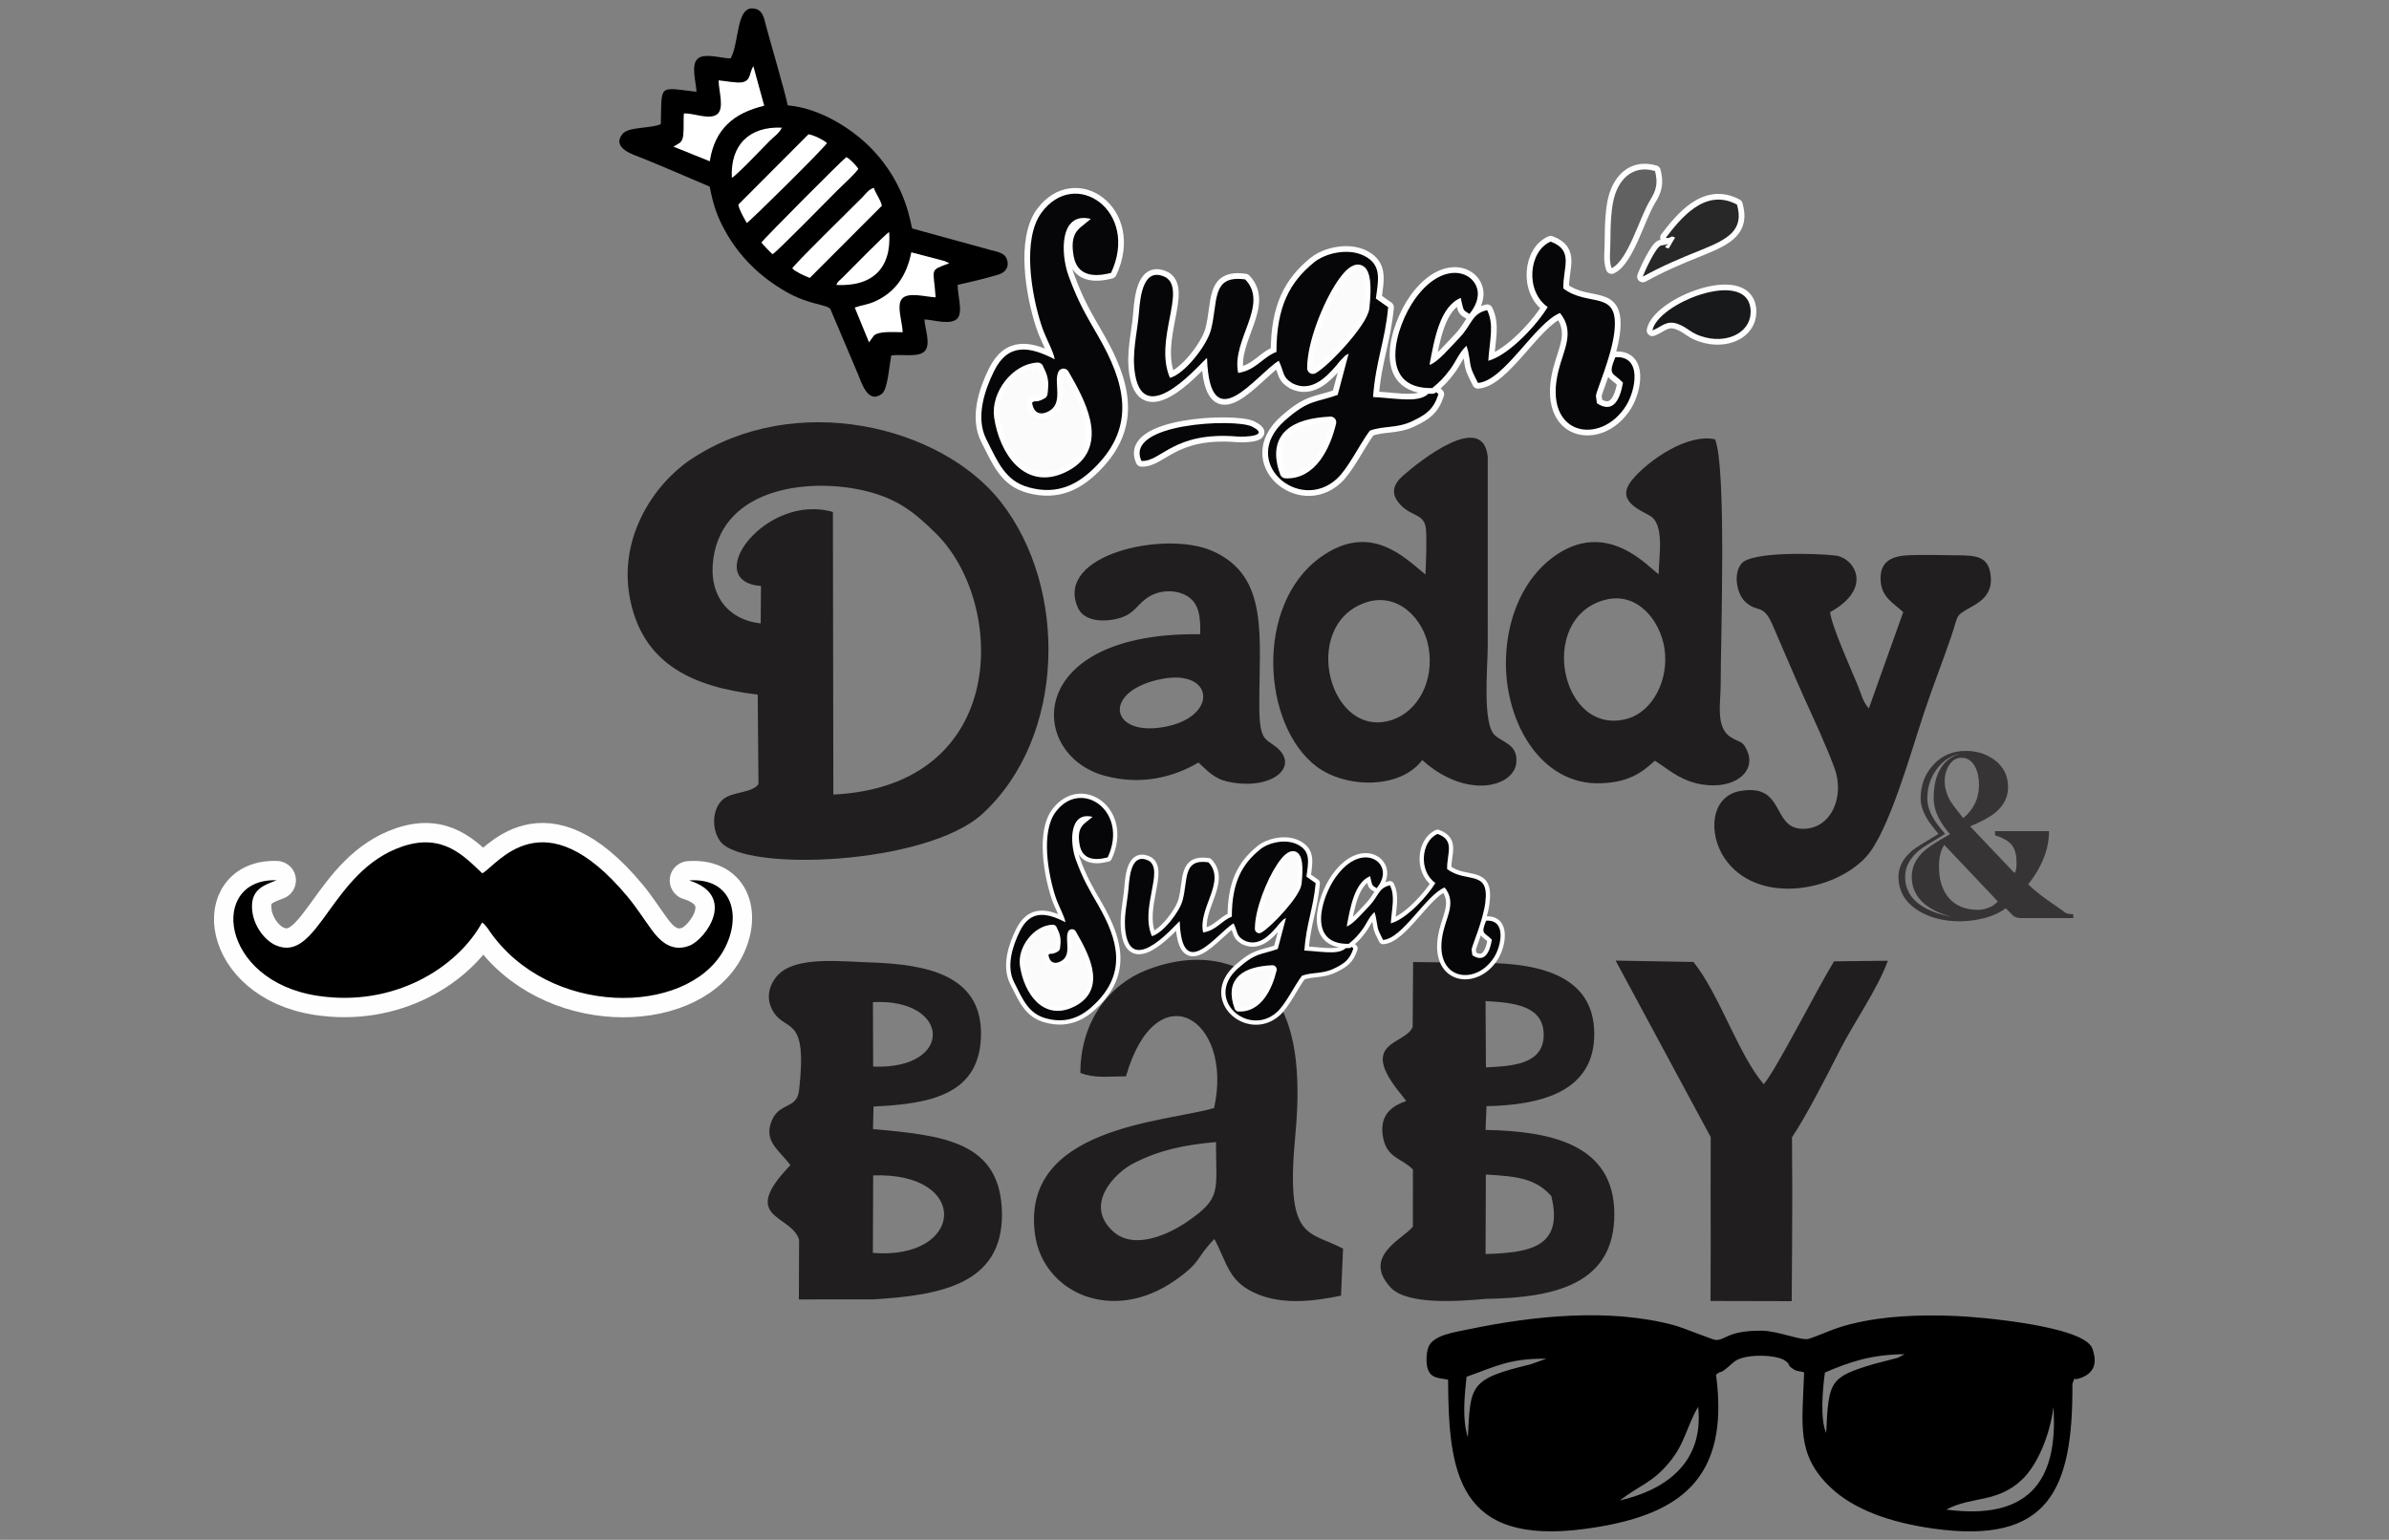 <?xml version="1.0" encoding="UTF-8"?>
<!DOCTYPE svg PUBLIC "-//W3C//DTD SVG 1.1//EN" "http://www.w3.org/Graphics/SVG/1.1/DTD/svg11.dtd">
<!-- Creator: CorelDRAW 2017 -->
<svg xmlns="http://www.w3.org/2000/svg" xml:space="preserve" width="61.722mm" height="39.793mm" version="1.1" style="shape-rendering:geometricPrecision; text-rendering:geometricPrecision; image-rendering:optimizeQuality; fill-rule:evenodd; clip-rule:evenodd"
viewBox="0 0 6172.2 3979.32"
 xmlns:xlink="http://www.w3.org/1999/xlink">
 <rect x="0" y="0" width="6172.2" height="3979.32" fill="#808080" stroke="none"/>
 <defs>
  <style type="text/css">
   <![CDATA[
    .str2 {stroke:#FEFEFE;stroke-width:100;stroke-linecap:round;stroke-linejoin:round;stroke-miterlimit:22.926}
    .str0 {stroke:#FEFEFE;stroke-width:29.48;stroke-linecap:round;stroke-linejoin:round;stroke-miterlimit:22.926}
    .str1 {stroke:#FEFEFE;stroke-width:22.12;stroke-linecap:round;stroke-linejoin:round;stroke-miterlimit:22.926}
    .fil0 {fill:none}
    .fil3 {fill:#201E1E}
    .fil1 {fill:black}
    .fil4 {fill:#060608}
    .fil7 {fill:#18191B}
    .fil6 {fill:#282828}
    .fil8 {fill:#616162}
    .fil5 {fill:#FBFBFB}
    .fil2 {fill:white}
    .fil9 {fill:#373435;fill-rule:nonzero}
   ]]>
  </style>
 </defs>
 <g id="Capa_x0020_1">
  <rect class="fil0" y="-0" width="6172.2" height="3979.33"/>
  <path class="fil1" d="M3741.27 3565.5c1.35,237.05 22.29,430.4 354.62,385.51 240.85,-32.54 373.9,-124.9 337.7,-398.22 18.32,-15.79 1.64,7.01 45.17,-32.25 26.07,-23.51 111.26,-20 132.88,-4.38 17.7,12.79 2.73,9.46 20.25,21.14 12.87,8.57 16.45,4.78 29.29,9.67 -4.95,135.92 -20.59,211.09 66.5,295.43 61.06,59.14 156.54,92.15 265.11,107.67 302.3,43.22 363.19,-101.47 361.48,-374 9.89,-23.74 -4.01,-5.44 21.7,-15.06 31.23,-11.69 44.71,-34.31 29.77,-76.04 -21.03,-58.72 -295.22,-81.86 -353.42,-84.11 -94.72,-3.66 -184.74,-0.21 -269.9,20.82 -44.39,10.96 -72.3,25.84 -108.52,38.11 -18.89,6.4 -78.9,-20.36 -122.09,-20.77 -91.04,-0.86 -94.3,26.48 -120.57,23.69 -7.14,-0.76 -85.25,-32.4 -106.89,-38.15 -167.3,-44.51 -362.25,-24.15 -529.29,10.65 -38.56,8.03 -88.48,14.64 -103.21,43.14 -7.28,14.08 -8.77,47.75 -1.63,63.21 9.36,20.26 24.91,19.13 51.05,23.94zm1287.19 335.85c206.69,26.9 290.02,-66.71 276.79,-265.46 -8.61,71.23 -40.54,149.34 -81,187.8 -64.88,61.68 -130.98,42.24 -195.79,77.66zm-843.8 -23.65c113.98,-26.08 218.4,-94.21 202.7,-242.07 -30.3,51.34 -33.54,94.38 -74.65,143.71 -44.56,53.47 -73.72,57.1 -128.05,98.36zm530.13 -330.55c-6,44.91 -12.67,120.47 3.33,156.11 6.29,-133.79 8.68,-143.91 121.19,-177.67l59.95 -15.61c1.55,-0.5 3.07,-0.91 4.57,-1.48l17.04 -8.75c-83.53,0.54 -140.05,18.77 -206.08,47.4zm-925.86 10.88c-5.54,52.15 -11.37,111 3.42,156.26 7.15,-134.31 2.46,-150.12 162.32,-188.48l40.61 -14.48c-97.09,-1.16 -135.08,21.81 -206.35,46.7z"/>
  <path class="fil1" d="M2035.12 272.24c88.43,7.89 169.63,65.01 211.73,107.03 99.59,99.41 105.67,207.34 110.21,211.27l203.58 55.95c16.7,4.55 35,6.91 40.8,23.73 7.43,21.54 -5.87,34.51 -21.93,39.36 -31.73,9.57 -72.84,19.53 -105.21,26.39 -0.96,25.02 14.06,69 -0.05,86.16 -15.91,19.36 -60.31,4.76 -85.95,3.31 1.12,24.69 17.43,64 0.82,81.95 -15.92,17.21 -59.67,7.25 -86.44,11.25 -5.27,26.01 -8.97,87.1 -24.13,98.92 -35.63,27.78 -52.49,-27.52 -61.53,-49.74l-71.56 -168.86c-9.07,-12.92 -54.45,-10.15 -116.12,-45.83 -64.88,-37.53 -118,-88.49 -155.09,-154.94 -21.11,-37.83 -31.43,-67.43 -40.6,-115.82 -58.39,-24.64 -116.65,-50.49 -174.89,-73.83 -22.38,-8.97 -79.15,-25.5 -50.99,-61.84 15.33,-19.77 72.3,-13.88 99.51,-25.84 2.69,-105.38 -7.61,-95.03 92.14,-83.7 -1.43,-26.85 -14.39,-67.83 2.29,-84.71 16.6,-16.8 61.95,-1.64 85.97,-1.38 23.75,-43.09 12.95,-144.13 66.25,-127.55 17.11,5.32 20.05,23.88 24.96,42.44 12.34,46.6 49.5,171.77 56.23,206.28z"/>
  <path class="fil2" d="M1974.39 273.19c-79.2,19.3 -127.56,60.11 -140.66,143.65l-93.88 -37.88c15.41,-9.72 23.43,-9.16 25.55,-31.52 1.62,-17.03 0.11,-36.57 1.33,-54.13 23.78,-2.14 65.68,17.64 85.91,2.11 19.56,-15.01 4.14,-59.85 3.96,-87.73 14.02,1.09 47.58,7.6 61.09,4.9 23.28,-4.66 17.62,-24.78 28.68,-41.61l28.02 102.21z"/>
  <path class="fil2" d="M2452.52 680.34c-53.54,20.12 -40.23,11.48 -35.23,88.09 -26.68,-1.17 -72.1,-14.98 -87.43,4.26 -13.96,17.51 1.57,60.78 2.36,85.81 -23.51,0.32 -62,-3.81 -74.84,9.31l-12.21 16.92 -36.83 -89.93c21.5,-7.41 33.47,-7.01 54.25,-16.78 50.97,-23.99 79.92,-65.62 91.86,-125.94l72.73 18.99c4.52,1.23 9.29,2.26 13.24,3.5l12.1 5.77z"/>
  <path class="fil2" d="M2278.45 531.67l-186.32 186.6c-13.7,-5.18 -36.6,-15.83 -45.29,-24.56 5.39,-11.22 148.89,-151.25 180.35,-182.94 9.5,-9.57 15.9,-20.65 30.45,-25.41 4.51,15.12 16.86,28.89 20.81,46.31z"/>
  <path class="fil2" d="M2136.49 369.62c-4.86,10.76 -200.04,203.7 -207.13,206.66 -6.5,-11.74 -19.07,-32.34 -21.92,-47.41l181.35 -181.81c13.42,1.78 39.27,14.71 47.7,22.56z"/>
  <path class="fil2" d="M2217.59 436.68c-11.98,16.17 -38.46,39.53 -54.04,55.14 -26.49,26.54 -157.34,160.34 -167.64,165.13 -5.87,-5.04 -22.75,-22.2 -28.77,-30.29 2.93,-5.81 204.19,-208.92 219.49,-220.61 8.43,3.94 26.43,22.08 30.96,30.63z"/>
  <path class="fil2" d="M2160.61 736.42c4.3,-9.84 6.18,-9.26 16.13,-19.04 21.67,-21.3 111.22,-113.44 120.51,-117.64 6.75,94.05 -43.51,141.39 -136.64,136.68z"/>
  <path class="fil2" d="M1890.75 459.63c-4.27,-84.47 44.58,-133.47 129.11,-129.73 -6.67,14.8 -18.58,21.42 -31.41,34.33 -19.7,19.85 -85.74,89.51 -97.7,95.4z"/>
  <path class="fil3" d="M3838.02 2587.07c71.62,3.98 147.8,11.17 150.17,83.88 2.66,81.29 -83.59,84.09 -149.18,87.51l1.49 100.21c140.57,-2.81 279.61,-36.98 278.43,-188.28 -1.15,-148.76 -140.43,-180.6 -281.75,-181.93l0.84 98.61zm-1582.12 450.53c252.77,-8.82 236.06,219.23 -0.74,200.36l1.19 120.04c172.63,-10.48 334.45,-38.73 332.3,-222.05 -2.2,-187.59 -153.93,-201.64 -333.23,-218.11l0.48 119.76zm-0.6 -447.7c200.68,-10.74 211.63,174.54 0.56,166.57l1.01 103.08c149.66,-6.66 277.59,-31.8 277.6,-188.87 0.01,-151.12 -140.98,-177.88 -279.5,-183.23l0.33 102.45zm1583.48 445.5c80.19,4.43 128.49,9.91 169.16,55.47 33.24,134.17 -58.83,146.5 -169.85,149.91l0.13 115.92c178.17,-2.87 333.61,-37.32 332.57,-220.59 -1.02,-177.68 -161.41,-212.9 -332.74,-216.04l0.73 115.33zm-1582.43 322.6l-1.19 -120.04 0.74 -200.36 -0.48 -119.76 1.45 -58.29 -1.01 -103.08 -0.56 -166.57 -0.33 -102.45c-77.89,-1.98 -198.05,-18.12 -245.14,32.37 -21.98,23.56 -31.73,57.15 -14.88,89.51 32.58,62.54 92.92,6 69.45,208.72 -6.07,52.42 -56.32,27.17 -73.97,87.93 -11.8,40.59 16.06,62.95 39.67,90.48 1.73,2.01 4.64,5.56 6.05,7.22 1.43,1.69 4.33,4.73 6.09,7.39 -135.27,139.69 2.75,126.67 22.28,193.03l-0.55 154.05 192.38 -0.15zm534.82 -585.37c35.69,14.32 71.18,9.13 117.86,8.82 78.16,-272.12 279.07,-150.34 227.73,82.02 -124.98,36.95 -501.35,47.99 -462.6,327.26 20.8,149.87 199.98,232.37 362.84,117.41 69.13,-48.79 50.2,-54.27 100.49,-106.15 34.55,64.97 36.17,110.78 110.64,142.17 65.82,27.74 144.82,19.3 216.51,4.18l5.26 -121.51c-90.45,-47.53 -149.29,-18.93 -123.38,-293.06 11.37,-120.36 11.44,-270.84 -55.95,-359.37 -66.41,-87.25 -186.97,-122.6 -328.09,-67.64 -96.74,37.68 -170.81,132.56 -171.31,265.87zm1047.05 584.07l-0.13 -115.92 0.69 -205.38 -0.73 -115.33 2.45 -61.4 -1.49 -100.21 -0.99 -171.39 -0.84 -98.61 -186.25 -2.23 -1.19 167.7c-18.21,46.92 -144.28,36.12 -29.73,174.29 2.08,2.52 4.79,6.29 6.51,8.42 1.76,2.19 4.55,5.71 6.62,8.72 -36.36,12.54 -70.74,35.42 -59.92,93.94 10.09,54.51 49.23,53.7 77.21,83.13l-0.11 147.6c-23.46,30.67 -132.81,76.22 -57.42,157.27 43.04,46.27 178.81,35.4 245.32,29.4zm581.57 -418.06l209.99 0.43c34.08,-49.83 90.13,-158.76 121.9,-221.66 38.88,-76.95 97.45,-157.66 125.76,-234.55l-139.04 1.52c-43.84,71.43 -147.83,277.59 -181.62,317.64 -65.94,-76.74 -114.19,-232.48 -181.67,-316.02l-200.95 -3.46 245.63 456.1zm210.24 279.75l-210.27 0.25 -0.45 143.49 209.77 0.5 0.95 -144.24zm-210.27 0.25l210.27 -0.25 0.48 -140.27 -210.95 0.64 0.2 139.88zm-0.2 -139.88l210.95 -0.64 -0.73 -139.05 -209.99 -0.43 -0.23 140.12zm-1277.92 -127.29c-82.21,7.15 -146.32,20.69 -213.31,54.99 -47.6,24.37 -128.94,106.23 -52.79,175.73 54.77,49.98 145.14,7.14 192.2,-25.28 89.66,-61.79 73.75,-77.75 73.9,-205.44z"/>
  <path class="fil3" d="M4917.17 1581.95l-88.9 249.03c-17.43,-21.41 -18.31,-34.64 -28.4,-59.23 -18.77,-45.72 -67.78,-153.66 -71.62,-189.8 112.49,-62.05 62.89,-140.41 13.65,-146.25 -52.02,-6.17 -217.14,-10.38 -242.52,20.63 -22.72,27.77 -10.96,78.61 8.21,97.45 32.43,31.87 46.78,3.94 71.25,59.59 28.23,64.22 53.44,125.55 81.68,188.16 26.01,57.66 56.56,122.64 79,183.13 27.71,74.68 -9.39,160.51 -84.81,157.17 -77.83,-3.45 -42.57,-117.33 -157.74,-97.81 -78.14,13.24 -84.32,110.29 -41.38,173.78 82.28,121.7 281.32,87.83 365.31,-2.97 59.4,-64.21 117.24,-275.37 152.31,-379.67 21.83,-64.95 46.62,-127.54 68.93,-193.08 19.31,-56.7 6.43,-48.22 55.16,-75.99 26.41,-15.04 53.17,-36.46 44.93,-84.91 -7.44,-43.82 -38.66,-46.02 -87.01,-46.09 -40.57,-0.06 -92.5,-2.44 -131.74,0.39 -42.09,3.03 -67.65,20.73 -64.61,65.71 2.95,43.69 33.46,57.13 58.3,80.76zm-2959.56 213.1l1.99 231.3c-15.9,23.39 -69.05,19.47 -92.1,39.79 -28.58,25.2 -29.2,78.89 -6.2,108.64 61.56,79.64 532.75,60.66 676.92,-71.62 215.4,-197.61 221.75,-583.36 47.66,-805.9 -154.16,-197.08 -532.75,-290.06 -802.4,-109.07 -91.53,61.44 -195.37,206.48 -151.58,378.37 37.76,148.19 154.62,208.4 325.71,228.49zm1143.25 -156c-457,-6.31 -446.77,311.99 -246.31,365.87 93.31,25.08 176.07,4.17 241.75,-34.22 20.3,17.49 37.93,41.43 77.21,49.63 114.59,23.95 187.74,-41.03 121.28,-91.64 -25.76,-19.61 -40.58,-16.3 -41.21,-98.83 -1.39,-182.35 28.21,-341.7 -123.23,-406.81 -122.26,-52.56 -407.32,10.52 -345.41,147.81 13.46,29.85 53.2,38 95.73,29.42 45.97,-9.28 52.25,-31.3 78.7,-52.08 28.8,-22.62 73.44,-27.11 105.77,-8.96 32.44,18.2 36.94,52.72 35.72,99.81zm581.91 -154.45c-53.94,-43.2 -141.82,-136.89 -270.64,-44.78 -171.71,122.77 -151.7,435.73 -9.86,541.73 73.96,55.26 214.54,59.19 272.27,-17.3 115.09,103.91 240.87,69.35 243.32,3.4 1.63,-43.79 -33.41,-47.69 -55.47,-67.26 -33.29,-29.53 -18.68,-177.75 -18.68,-231.02l0.04 -487.91c-11.17,-122.01 -177.56,11.34 -219.41,48.25 -25.1,22.15 -33.02,47.19 -5.23,75.78 28.88,29.71 59.08,22.22 64.55,58.27 3.26,21.48 0.5,96.18 -0.89,120.84zm602.61 -0.78c-23.1,-13.15 -133.07,-148.78 -274.67,-42.65 -69.27,51.92 -117.48,146.99 -119.97,264.61 -3.35,158.93 89.43,324.3 245.82,318.45 71.21,-2.66 104.98,-27.02 138.87,-58.31 31.33,19.43 58.94,45.87 104.68,57.7 90.98,23.53 159.39,-24.63 134.16,-82.55 -12.69,-29.14 -17.44,-19.63 -43.83,-36.74 -38.2,-24.76 -24.95,-88.45 -24.93,-132.96 0.06,-120.73 15.5,-562.37 -14.42,-635.92 -69.68,-16.01 -170.82,52.47 -214.02,104.42 -44.01,52.95 16.46,76.37 45.41,92.86 39.56,22.53 22.93,107.14 22.9,151.09zm-140.17 66.78c-176.7,48.52 -111.35,358.09 61.88,306.04 61.64,-18.53 106.64,-99.39 92.85,-183.04 -11.77,-71.4 -70.88,-146.03 -154.73,-123zm-1143.53 203.99c-154.56,29.93 -135.97,149.16 4.78,124.4 142.48,-25.07 131.42,-150.79 -4.78,-124.4zm-1036.35 -143.47l0.76 -96.66c-158.46,-12.74 12.74,-242.14 185.76,-191.26l1.17 730.22c456.2,-22.14 446.96,-496.64 264.55,-675.31 -53.59,-52.49 -96.63,-88.75 -181.4,-109.36 -142.49,-34.63 -367.12,-10.48 -393.19,174.92 -13.47,95.84 39.44,158.77 122.35,167.45zm1560.46 -53.12c-168.69,60.71 -89.79,357.88 72.68,301.82 63.28,-21.83 108.29,-97.96 92.15,-188.3 -13.01,-72.74 -80.31,-143.94 -164.83,-113.52z"/>
  <g>
   <path class="fil0 str0" d="M3700.35 1002.96c-18.71,43.32 -80.37,26.99 -152.98,23.07 7.16,-94.88 30.94,-143.04 39.07,-232.03l-31.79 -22.48c6.67,-49.52 15.73,-86.98 -29.95,-110.32 -41.19,-21.05 -100.24,-7.12 -129.29,16.46 -63.04,51.17 -97.31,114.27 -97.6,231.74 -37.13,14.65 -51.89,46.66 -98.82,54.49 -18.51,-84.57 81.19,-176.12 18.23,-241.69 -88.97,-12.82 -69.62,58.67 -88.76,130.72 -10.92,41.08 -68.61,114.07 -105.81,123.63 -42.02,-97.68 43.37,-225.8 -10.56,-259.72 -57.28,-28.71 -65.92,44.73 -69.61,91.98 -4.12,52.76 -19.34,104.2 -9.62,159.99 25.23,144.81 176.81,-39.78 185.59,-43.71 7.18,215.38 127.39,42.33 185.4,7.13 15.62,33.55 8.73,42.17 35.52,58.51 48.88,24.75 88.41,-17.37 113.17,-46.17 6.75,-7.87 6.41,-8.82 13.88,-16.15 16.17,-15.89 2.51,-4.94 17.91,-14.52l-28.31 106.66c-56.04,20.4 -74.45,10.79 -137.37,67.15 -118.37,106.01 37.08,238.77 134.73,150.13 29.48,-26.77 59.6,-89.92 85.5,-124.72 33.86,-13.26 69.95,-5.47 109.92,-24.68 35.89,-17.24 54.66,-29.98 67.52,-69.65l-15.97 -15.82z"/>
   <path id="1" class="fil4" d="M3700.35 1002.96c-18.71,43.32 -80.37,26.99 -152.98,23.07 7.16,-94.88 30.94,-143.04 39.07,-232.03l-31.79 -22.48c6.67,-49.52 15.73,-86.98 -29.95,-110.32 -41.19,-21.05 -100.24,-7.12 -129.29,16.46 -63.04,51.17 -97.31,114.27 -97.6,231.74 -37.13,14.65 -51.89,46.66 -98.82,54.49 -18.51,-84.57 81.19,-176.12 18.23,-241.69 -88.97,-12.82 -69.62,58.67 -88.76,130.72 -10.92,41.08 -68.61,114.07 -105.81,123.63 -42.02,-97.68 43.37,-225.8 -10.56,-259.72 -57.28,-28.71 -65.92,44.73 -69.61,91.98 -4.12,52.76 -19.34,104.2 -9.62,159.99 25.23,144.81 176.81,-39.78 185.59,-43.71 7.18,215.38 127.39,42.33 185.4,7.13 15.62,33.55 8.73,42.17 35.52,58.51 48.88,24.75 88.41,-17.37 113.17,-46.17 6.75,-7.87 6.41,-8.82 13.88,-16.15 16.17,-15.89 2.51,-4.94 17.91,-14.52l-28.31 106.66c-56.04,20.4 -74.45,10.79 -137.37,67.15 -118.37,106.01 37.08,238.77 134.73,150.13 29.48,-26.77 59.6,-89.92 85.5,-124.72 33.86,-13.26 69.95,-5.47 109.92,-24.68 35.89,-17.24 54.66,-29.98 67.52,-69.65l-15.97 -15.82z"/>
  </g>
  <g>
   <path class="fil0 str1" d="M3484.62 2439.17c-14.04,32.51 -60.31,20.25 -114.8,17.31 5.37,-71.2 23.21,-107.34 29.32,-174.13l-23.86 -16.86c5.01,-37.17 11.81,-65.28 -22.48,-82.8 -30.91,-15.79 -75.22,-5.34 -97.02,12.36 -47.31,38.4 -73.03,85.75 -73.25,173.9 -27.86,11 -38.94,35.02 -74.15,40.89 -13.9,-63.45 60.92,-132.16 13.67,-181.37 -66.76,-9.62 -52.24,44.03 -66.61,98.1 -8.19,30.83 -51.49,85.61 -79.4,92.78 -31.54,-73.3 32.54,-169.45 -7.93,-194.91 -42.98,-21.55 -49.47,33.57 -52.24,69.03 -3.09,39.6 -14.51,78.2 -7.21,120.06 18.93,108.67 132.68,-29.85 139.27,-32.8 5.39,161.63 95.6,31.77 139.14,5.35 11.72,25.18 6.54,31.65 26.65,43.91 36.68,18.58 66.35,-13.03 84.93,-34.65 5.07,-5.9 4.81,-6.62 10.41,-12.12 12.14,-11.92 1.89,-3.71 13.45,-10.9l-21.25 80.05c-42.05,15.31 -55.87,8.1 -103.09,50.39 -88.83,79.56 27.83,179.19 101.11,112.67 22.13,-20.09 44.73,-67.48 64.17,-93.6 25.41,-9.95 52.49,-4.11 82.48,-18.52 26.94,-12.94 41.02,-22.5 50.68,-52.27l-11.99 -11.87z"/>
   <path id="1" class="fil4" d="M3484.62 2439.17c-14.04,32.51 -60.31,20.25 -114.8,17.31 5.37,-71.2 23.21,-107.34 29.32,-174.13l-23.86 -16.86c5.01,-37.17 11.81,-65.28 -22.48,-82.8 -30.91,-15.79 -75.22,-5.34 -97.02,12.36 -47.31,38.4 -73.03,85.75 -73.25,173.9 -27.86,11 -38.94,35.02 -74.15,40.89 -13.9,-63.45 60.92,-132.16 13.67,-181.37 -66.76,-9.62 -52.24,44.03 -66.61,98.1 -8.19,30.83 -51.49,85.61 -79.4,92.78 -31.54,-73.3 32.54,-169.45 -7.93,-194.91 -42.98,-21.55 -49.47,33.57 -52.24,69.03 -3.09,39.6 -14.51,78.2 -7.21,120.06 18.93,108.67 132.68,-29.85 139.27,-32.8 5.39,161.63 95.6,31.77 139.14,5.35 11.72,25.18 6.54,31.65 26.65,43.91 36.68,18.58 66.35,-13.03 84.93,-34.65 5.07,-5.9 4.81,-6.62 10.41,-12.12 12.14,-11.92 1.89,-3.71 13.45,-10.9l-21.25 80.05c-42.05,15.31 -55.87,8.1 -103.09,50.39 -88.83,79.56 27.83,179.19 101.11,112.67 22.13,-20.09 44.73,-67.48 64.17,-93.6 25.41,-9.95 52.49,-4.11 82.48,-18.52 26.94,-12.94 41.02,-22.5 50.68,-52.27l-11.99 -11.87z"/>
  </g>
  <g>
   <path class="fil0 str0" d="M2725.04 928.61c-65.15,-33.68 -120.67,-43.15 -157.09,30.91 -24.29,49.41 -47.93,119.84 -19.77,175.58 30.04,59.48 48.98,107.31 108.66,124.11 80.48,22.67 133.33,-12.77 173.36,-52.87 105.54,-105.74 76.33,-217.45 7.21,-337.3 -32.36,-56.11 -51.99,-88.56 -76.58,-155.84 -21.76,-59.53 -22.88,-167.59 57.46,-147.46l-20.22 16.46c-12.89,10.56 -34.55,24.59 -24,80.61 9.36,49.74 50.87,54.32 96.42,42.43 74.28,-159.02 -92.36,-275.16 -179.95,-155.31 -49.99,68.4 -26.21,211.47 0.81,292.84 10.52,31.69 30.02,63.8 33.69,85.84z"/>
   <path id="1" class="fil4" d="M2725.04 928.61c-65.15,-33.68 -120.67,-43.15 -157.09,30.91 -24.29,49.41 -47.93,119.84 -19.77,175.58 30.04,59.48 48.98,107.31 108.66,124.11 80.48,22.67 133.33,-12.77 173.36,-52.87 105.54,-105.74 76.33,-217.45 7.21,-337.3 -32.36,-56.11 -51.99,-88.56 -76.58,-155.84 -21.76,-59.53 -22.88,-167.59 57.46,-147.46l-20.22 16.46c-12.89,10.56 -34.55,24.59 -24,80.61 9.36,49.74 50.87,54.32 96.42,42.43 74.28,-159.02 -92.36,-275.16 -179.95,-155.31 -49.99,68.4 -26.21,211.47 0.81,292.84 10.52,31.69 30.02,63.8 33.69,85.84z"/>
  </g>
  <g>
   <path class="fil0 str1" d="M2752.7 2383.37c-48.9,-25.28 -90.56,-32.38 -117.89,23.2 -18.23,37.08 -35.97,89.93 -14.84,131.77 22.54,44.63 36.76,80.52 81.54,93.13 60.4,17.01 100.06,-9.58 130.1,-39.68 79.2,-79.35 57.29,-163.18 5.41,-253.12 -24.28,-42.11 -39.02,-66.46 -57.47,-116.95 -16.32,-44.68 -17.17,-125.77 43.13,-110.67l-15.18 12.35c-9.68,7.93 -25.93,18.46 -18.01,60.5 7.03,37.33 38.18,40.77 72.36,31.84 55.74,-119.33 -69.31,-206.49 -135.05,-116.55 -37.51,51.33 -19.66,158.7 0.61,219.76 7.9,23.79 22.53,47.89 25.29,64.42z"/>
   <path id="1" class="fil4" d="M2752.7 2383.37c-48.9,-25.28 -90.56,-32.38 -117.89,23.2 -18.23,37.08 -35.97,89.93 -14.84,131.77 22.54,44.63 36.76,80.52 81.54,93.13 60.4,17.01 100.06,-9.58 130.1,-39.68 79.2,-79.35 57.29,-163.18 5.41,-253.12 -24.28,-42.11 -39.02,-66.46 -57.47,-116.95 -16.32,-44.68 -17.17,-125.77 43.13,-110.67l-15.18 12.35c-9.68,7.93 -25.93,18.46 -18.01,60.5 7.03,37.33 38.18,40.77 72.36,31.84 55.74,-119.33 -69.31,-206.49 -135.05,-116.55 -37.51,51.33 -19.66,158.7 0.61,219.76 7.9,23.79 22.53,47.89 25.29,64.42z"/>
  </g>
  <g>
   <path class="fil0 str0" d="M3700.35 1002.96c20.08,-16.7 29.37,-25.87 46.47,-48.72 14.8,-19.77 22.97,-43.26 42.12,-60.72l4.38 15.25c8.65,43.46 1.32,34.51 25.15,80.86 67.83,-5.05 147.62,-155.02 211.96,-180.74 39.29,48.28 9.79,94.18 -3.73,148 -42.8,170.4 108.93,196.16 174.31,91.75 25.45,-40.64 42.11,-129.86 -27.7,-125.45 -20.01,48.73 -5.66,38.71 19.83,65.62 -6.71,38.56 -22.93,82.83 -67.36,53.34l-2.59 -19.74c1.79,-13.81 39.5,-99.32 47.33,-161.84 14.47,-115.5 -64.96,-64.62 -131.49,-115.12 -1.62,-53.05 28.85,-98.27 -32.8,-121.03 -56.6,24.34 -66.55,127.66 -7.63,169.05 -25.05,42.14 -97.02,122.92 -153.5,139.06 3.66,-55.22 15.6,-93.15 -2.93,-131.06 -40.5,9.14 -38.81,37.4 -71.64,71.54 -23.21,24.13 -56.82,64.17 -77.27,69.97 12.6,-67.06 26.89,-150.93 80.7,-173.04 0.74,1.62 0.98,2.73 1.14,5.23 0.16,2.43 0.85,4.15 1.08,5.09 5.73,23.23 3.52,20.53 20.25,31.06 13.02,-15.78 27.22,-41.04 19.52,-66.56 -14.28,-47.26 -92.06,-67.42 -160.37,28.21 -49.87,69.8 -99.78,232.83 44.77,229.99z"/>
   <path id="1" class="fil4" d="M3700.35 1002.96c20.08,-16.7 29.37,-25.87 46.47,-48.72 14.8,-19.77 22.97,-43.26 42.12,-60.72l4.38 15.25c8.65,43.46 1.32,34.51 25.15,80.86 67.83,-5.05 147.62,-155.02 211.96,-180.74 39.29,48.28 9.79,94.18 -3.73,148 -42.8,170.4 108.93,196.16 174.31,91.75 25.45,-40.64 42.11,-129.86 -27.7,-125.45 -20.01,48.73 -5.66,38.71 19.83,65.62 -6.71,38.56 -22.93,82.83 -67.36,53.34l-2.59 -19.74c1.79,-13.81 39.5,-99.32 47.33,-161.84 14.47,-115.5 -64.96,-64.62 -131.49,-115.12 -1.62,-53.05 28.85,-98.27 -32.8,-121.03 -56.6,24.34 -66.55,127.66 -7.63,169.05 -25.05,42.14 -97.02,122.92 -153.5,139.06 3.66,-55.22 15.6,-93.15 -2.93,-131.06 -40.5,9.14 -38.81,37.4 -71.64,71.54 -23.21,24.13 -56.82,64.17 -77.27,69.97 12.6,-67.06 26.89,-150.93 80.7,-173.04 0.74,1.62 0.98,2.73 1.14,5.23 0.16,2.43 0.85,4.15 1.08,5.09 5.73,23.23 3.52,20.53 20.25,31.06 13.02,-15.78 27.22,-41.04 19.52,-66.56 -14.28,-47.26 -92.06,-67.42 -160.37,28.21 -49.87,69.8 -99.78,232.83 44.77,229.99z"/>
  </g>
  <g>
   <path class="fil0 str1" d="M3484.62 2439.17c15.07,-12.53 22.04,-19.42 34.87,-36.57 11.11,-14.83 17.24,-32.46 31.61,-45.56l3.29 11.45c6.49,32.61 0.99,25.89 18.87,60.67 50.91,-3.78 110.79,-116.33 159.07,-135.64 29.48,36.24 7.35,70.69 -2.8,111.07 -32.12,127.88 81.75,147.21 130.82,68.86 19.09,-30.5 31.6,-97.45 -20.79,-94.15 -15.02,36.57 -4.25,29.06 14.87,49.25 -5.03,28.94 -17.2,62.16 -50.54,40.03l-1.95 -14.82c1.35,-10.36 29.65,-74.53 35.52,-121.45 10.86,-86.67 -48.75,-48.49 -98.68,-86.39 -1.21,-39.82 21.65,-73.75 -24.61,-90.83 -42.47,18.27 -49.94,95.8 -5.73,126.87 -18.79,31.62 -72.81,92.24 -115.19,104.36 2.75,-41.45 11.71,-69.91 -2.2,-98.36 -30.39,6.86 -29.12,28.06 -53.76,53.68 -17.42,18.12 -42.64,48.17 -57.99,52.52 9.45,-50.33 20.18,-113.27 60.56,-129.86 0.55,1.22 0.73,2.05 0.86,3.92 0.11,1.82 0.64,3.12 0.81,3.82 4.3,17.43 2.64,15.41 15.2,23.31 9.76,-11.84 20.42,-30.8 14.64,-49.95 -10.72,-35.46 -69.09,-50.59 -120.35,21.17 -37.42,52.39 -74.87,174.73 33.6,172.6z"/>
   <path id="1" class="fil4" d="M3484.62 2439.17c15.07,-12.53 22.04,-19.42 34.87,-36.57 11.11,-14.83 17.24,-32.46 31.61,-45.56l3.29 11.45c6.49,32.61 0.99,25.89 18.87,60.67 50.91,-3.78 110.79,-116.33 159.07,-135.64 29.48,36.24 7.35,70.69 -2.8,111.07 -32.12,127.88 81.75,147.21 130.82,68.86 19.09,-30.5 31.6,-97.45 -20.79,-94.15 -15.02,36.57 -4.25,29.06 14.87,49.25 -5.03,28.94 -17.2,62.16 -50.54,40.03l-1.95 -14.82c1.35,-10.36 29.65,-74.53 35.52,-121.45 10.86,-86.67 -48.75,-48.49 -98.68,-86.39 -1.21,-39.82 21.65,-73.75 -24.61,-90.83 -42.47,18.27 -49.94,95.8 -5.73,126.87 -18.79,31.62 -72.81,92.24 -115.19,104.36 2.75,-41.45 11.71,-69.91 -2.2,-98.36 -30.39,6.86 -29.12,28.06 -53.76,53.68 -17.42,18.12 -42.64,48.17 -57.99,52.52 9.45,-50.33 20.18,-113.27 60.56,-129.86 0.55,1.22 0.73,2.05 0.86,3.92 0.11,1.82 0.64,3.12 0.81,3.82 4.3,17.43 2.64,15.41 15.2,23.31 9.76,-11.84 20.42,-30.8 14.64,-49.95 -10.72,-35.46 -69.09,-50.59 -120.35,21.17 -37.42,52.39 -74.87,174.73 33.6,172.6z"/>
  </g>
  <g>
   <path class="fil0 str0" d="M2747.66 967.25c-9.47,21.06 14.09,75.78 -23.71,103.66 -31.74,23.41 -70.81,13.71 -72.88,-37.14 27.63,-22.17 15.99,-2.55 40.67,-17.2 4.38,-33.01 0.87,-40.64 -10.53,-64.8 -54.64,1.83 -106.6,68.02 -98.18,125.33 12.45,84.67 72.69,183.01 174.42,124.05 93.99,-54.47 28.55,-166.66 -9.79,-233.9z"/>
   <path id="1" class="fil5" d="M2747.66 967.25c-9.47,21.06 14.09,75.78 -23.71,103.66 -31.74,23.41 -70.81,13.71 -72.88,-37.14 27.63,-22.17 15.99,-2.55 40.67,-17.2 4.38,-33.01 0.87,-40.64 -10.53,-64.8 -54.64,1.83 -106.6,68.02 -98.18,125.33 12.45,84.67 72.69,183.01 174.42,124.05 93.99,-54.47 28.55,-166.66 -9.79,-233.9z"/>
  </g>
  <g>
   <path class="fil0 str1" d="M2769.67 2412.37c-7.11,15.8 10.58,56.87 -17.79,77.79 -23.82,17.57 -53.14,10.29 -54.7,-27.87 20.74,-16.64 12.01,-1.91 30.52,-12.91 3.29,-24.77 0.66,-30.49 -7.9,-48.63 -41,1.38 -79.99,51.05 -73.67,94.05 9.33,63.55 54.54,137.35 130.89,93.1 70.53,-40.88 21.43,-125.07 -7.35,-175.53z"/>
   <path id="1" class="fil5" d="M2769.67 2412.37c-7.11,15.8 10.58,56.87 -17.79,77.79 -23.82,17.57 -53.14,10.29 -54.7,-27.87 20.74,-16.64 12.01,-1.91 30.52,-12.91 3.29,-24.77 0.66,-30.49 -7.9,-48.63 -41,1.38 -79.99,51.05 -73.67,94.05 9.33,63.55 54.54,137.35 130.89,93.1 70.53,-40.88 21.43,-125.07 -7.35,-175.53z"/>
  </g>
  <g>
   <path class="fil0 str0" d="M4303.91 614.18c12.29,5 10.53,-8.24 23.89,0 -8.52,12.88 -8.3,15.32 -16.73,27.74 -27.53,-4.37 24.48,-16.61 -19.79,-7.33 -12.88,2.7 -43.13,68.37 -46.87,80.31 51.79,-28.29 92.2,-45.44 152.19,-69.53 69.56,-27.93 109.79,-51.69 91.01,-116.66 -84.36,-45.43 -148.71,40.75 -183.7,85.47z"/>
   <path id="1" class="fil6" d="M4303.91 614.18c12.29,5 10.53,-8.24 23.89,0 -8.52,12.88 -8.3,15.32 -16.73,27.74 -27.53,-4.37 24.48,-16.61 -19.79,-7.33 -12.88,2.7 -43.13,68.37 -46.87,80.31 51.79,-28.29 92.2,-45.44 152.19,-69.53 69.56,-27.93 109.79,-51.69 91.01,-116.66 -84.36,-45.43 -148.71,40.75 -183.7,85.47z"/>
  </g>
  <g>
   <path class="fil0 str0" d="M4269.16 853.89c24.07,-8.9 36.09,-28.24 67.24,-16.11 28.58,11.13 31.25,25.05 71.41,34.68 62.47,14.98 122.44,-18.54 114.43,-77.06 -13.75,-100.52 -239.05,-12.22 -253.08,58.49z"/>
   <path id="1" class="fil7" d="M4269.16 853.89c24.07,-8.9 36.09,-28.24 67.24,-16.11 28.58,11.13 31.25,25.05 71.41,34.68 62.47,14.98 122.44,-18.54 114.43,-77.06 -13.75,-100.52 -239.05,-12.22 -253.08,58.49z"/>
  </g>
  <g>
   <path class="fil0 str0" d="M4163.73 693.05c42.6,-19.85 72,-130.86 99.33,-175.34 16.47,-26.81 20.79,-44.48 12.81,-75.77 -59.35,-17.39 -97.62,23.5 -108.6,81.68 -5.07,26.84 -6.55,61.72 -6.51,91.02 0.07,38.83 -4.58,57.19 2.97,78.41z"/>
   <path id="1" class="fil8" d="M4163.73 693.05c42.6,-19.85 72,-130.86 99.33,-175.34 16.47,-26.81 20.79,-44.48 12.81,-75.77 -59.35,-17.39 -97.62,23.5 -108.6,81.68 -5.07,26.84 -6.55,61.72 -6.51,91.02 0.07,38.83 -4.58,57.19 2.97,78.41z"/>
  </g>
  <g>
   <path class="fil0 str0" d="M3391.89 951.57c32.04,-18.07 127.53,-120.12 131.46,-157.03 25.7,-241.63 -132.38,33.71 -131.46,157.03z"/>
   <path id="1" class="fil5" d="M3391.89 951.57c32.04,-18.07 127.53,-120.12 131.46,-157.03 25.7,-241.63 -132.38,33.71 -131.46,157.03z"/>
  </g>
  <g>
   <path class="fil0 str1" d="M3253.14 2400.61c24.04,-13.57 95.7,-90.15 98.65,-117.85 19.29,-181.33 -99.34,25.3 -98.65,117.85z"/>
   <path id="1" class="fil5" d="M3253.14 2400.61c24.04,-13.57 95.7,-90.15 98.65,-117.85 19.29,-181.33 -99.34,25.3 -98.65,117.85z"/>
  </g>
  <g>
   <path class="fil0 str0" d="M2949.09 1191.23c51.87,2.31 81.83,-76.73 247.2,-63.2 21.01,1.71 87.25,-1.3 37.94,-25.78 -42.7,-21.2 -330.33,-9.23 -285.14,88.98z"/>
   <path id="1" class="fil4" d="M2949.09 1191.23c51.87,2.31 81.83,-76.73 247.2,-63.2 21.01,1.71 87.25,-1.3 37.94,-25.78 -42.7,-21.2 -330.33,-9.23 -285.14,88.98z"/>
  </g>
  <g>
   <path class="fil0 str0" d="M3321.48 1221.44c66.07,3.37 101.37,-68.25 116.1,-130.09 -91.25,4.36 -150.12,37.32 -116.1,130.09z"/>
   <path id="1" class="fil5" d="M3321.48 1221.44c66.07,3.37 101.37,-68.25 116.1,-130.09 -91.25,4.36 -150.12,37.32 -116.1,130.09z"/>
  </g>
  <g>
   <path class="fil0 str1" d="M3200.3 2603.12c49.58,2.54 76.07,-51.21 87.13,-97.62 -68.48,3.28 -112.67,28.01 -87.13,97.62z"/>
   <path id="1" class="fil5" d="M3200.3 2603.12c49.58,2.54 76.07,-51.21 87.13,-97.62 -68.48,3.28 -112.67,28.01 -87.13,97.62z"/>
  </g>
  <g>
   <path class="fil0 str2" d="M714.53 2274.94c-174.29,-6.24 -148.73,259.47 105.71,298.48 197.98,30.36 361.59,-73.15 425.26,-189.36 6.57,5.03 3.22,1.76 9.05,8.36 5.33,6.03 5.32,6.69 9.22,12.36 153.79,224.2 508.12,221.32 604.86,52.75 49.32,-85.94 26.12,-190.18 -88.29,-182.24 124.69,38.86 43.19,151.93 1.18,168.53 -49.16,19.43 -80.56,-17.27 -98.33,-41.62 -21.78,-29.85 -38.89,-57.35 -62.29,-85.42 -217.48,-260.85 -335.63,-81.32 -374.81,-59.77 -46.56,-43.76 -101.29,-104.94 -206.4,-69.48 -185.23,62.49 -216.75,302.42 -326.57,255.68 -28.13,-11.97 -56.06,-48.02 -61.09,-86.77 -7.16,-55.23 25.59,-67.69 62.5,-81.5z"/>
   <path id="1" class="fil1" d="M714.53 2274.94c-174.29,-6.24 -148.73,259.47 105.71,298.48 197.98,30.36 361.59,-73.15 425.26,-189.36 6.57,5.03 3.22,1.76 9.05,8.36 5.33,6.03 5.32,6.69 9.22,12.36 153.79,224.2 508.12,221.32 604.86,52.75 49.32,-85.94 26.12,-190.18 -88.29,-182.24 124.69,38.86 43.19,151.93 1.18,168.53 -49.16,19.43 -80.56,-17.27 -98.33,-41.62 -21.78,-29.85 -38.89,-57.35 -62.29,-85.42 -217.48,-260.85 -335.63,-81.32 -374.81,-59.77 -46.56,-43.76 -101.29,-104.94 -206.4,-69.48 -185.23,62.49 -216.75,302.42 -326.57,255.68 -28.13,-11.97 -56.06,-48.02 -61.09,-86.77 -7.16,-55.23 25.59,-67.69 62.5,-81.5z"/>
  </g>
  <path class="fil9" d="M5356.49 2372.61l-135.94 0c-4.33,0 -8.37,-0.69 -12.12,-2.17 -3.74,-1.38 -6.79,-3.25 -9.16,-5.71l-17.14 -17.54c-15.37,11.43 -33.69,19.9 -54.97,25.42 -21.27,5.52 -42.75,8.27 -64.42,8.27 -39.8,0 -74.47,-8.66 -104.03,-26 -35.85,-21.28 -53.78,-51.03 -53.78,-89.25 0,-25.22 12.02,-47.88 36.05,-67.97 7.1,-5.91 29.56,-20.1 67.38,-42.56 -14.18,-16.55 -24.43,-30.34 -30.73,-41.37 -10.25,-17.73 -15.37,-34.48 -15.37,-50.24 0,-34.67 11.03,-63.83 33.1,-87.47 22.07,-23.65 49.85,-35.47 83.34,-35.47 28.37,0 53,7.69 73.88,23.05 23.64,17.34 35.46,40.98 35.46,70.93 0,25.61 -11.23,47.68 -33.69,66.2 -13,10.64 -34.48,22.26 -64.42,34.87l114.66 120.57c2.37,-3.15 3.84,-6.79 4.43,-10.93 0.6,-4.14 0.89,-9.36 0.89,-15.66 0,-20.89 -4.23,-36.35 -12.71,-46.4 -8.47,-10.05 -22.75,-18.23 -42.85,-24.53l0 -10.64 139.49 0c0,23.74 -4.73,47.38 -14.18,70.73 -9.46,23.35 -22.66,45.51 -39.61,66.59 13.8,13.79 33.3,29.46 58.52,46.89 18.12,12.32 31.13,21.38 39.01,27.39 4.73,1.97 11.03,2.95 18.91,2.95l0 10.05zm-243.51 -344.58c0,-18.52 -3.55,-34.28 -10.64,-47.29 -8.27,-14.97 -19.7,-22.46 -34.28,-22.46 -13.4,0 -24.04,6.21 -31.92,18.62 -7.88,12.41 -11.82,26.3 -11.82,41.67 0,17.73 5.12,35.27 15.37,52.6 4.33,7.1 15.17,21.48 32.51,43.15 13.39,-11.03 23.54,-23.74 30.44,-38.12 6.89,-14.38 10.34,-30.44 10.34,-48.17zm-48.47 -80.38c-24.62,5.12 -44.92,18.61 -60.97,40.48 -16.06,21.87 -24.14,46.99 -24.14,75.36 0,15.76 4.93,32.31 14.78,49.65 6.7,11.82 17.14,25.81 31.32,41.96 -37.43,22.07 -59.59,36.06 -66.59,41.97 -24.53,20.49 -36.84,43.34 -36.84,68.56 0,30.34 12.9,54.57 38.81,72.7 20,14.18 47.48,24.63 82.36,31.32 -29.95,-7.88 -53.4,-18.91 -70.34,-33.09 -22.46,-18.52 -33.69,-42.17 -33.69,-70.93 0,-25.61 11.23,-48.27 33.69,-67.97 8.67,-7.88 30.34,-21.87 65.02,-41.97 -12.12,-13.79 -21.87,-27.77 -29.16,-41.96 -8.57,-16.94 -12.81,-33.69 -12.81,-50.24l0 -2.36c0,-31.92 6.4,-57.73 19.11,-77.43 11.53,-17.73 27.98,-29.75 49.45,-36.05zm96.94 381.81l-138.21 -145.99c-4.93,7.49 -8.47,15.86 -10.54,25.12 -2.07,9.26 -3.15,19.61 -3.15,31.03 0,34.68 8.76,61.97 26.3,81.86 17.53,19.9 42.45,29.85 74.76,29.85 8.67,0 17.83,-1.87 27.49,-5.61 9.65,-3.75 17.43,-9.16 23.35,-16.26z"/>
 </g>
</svg>

